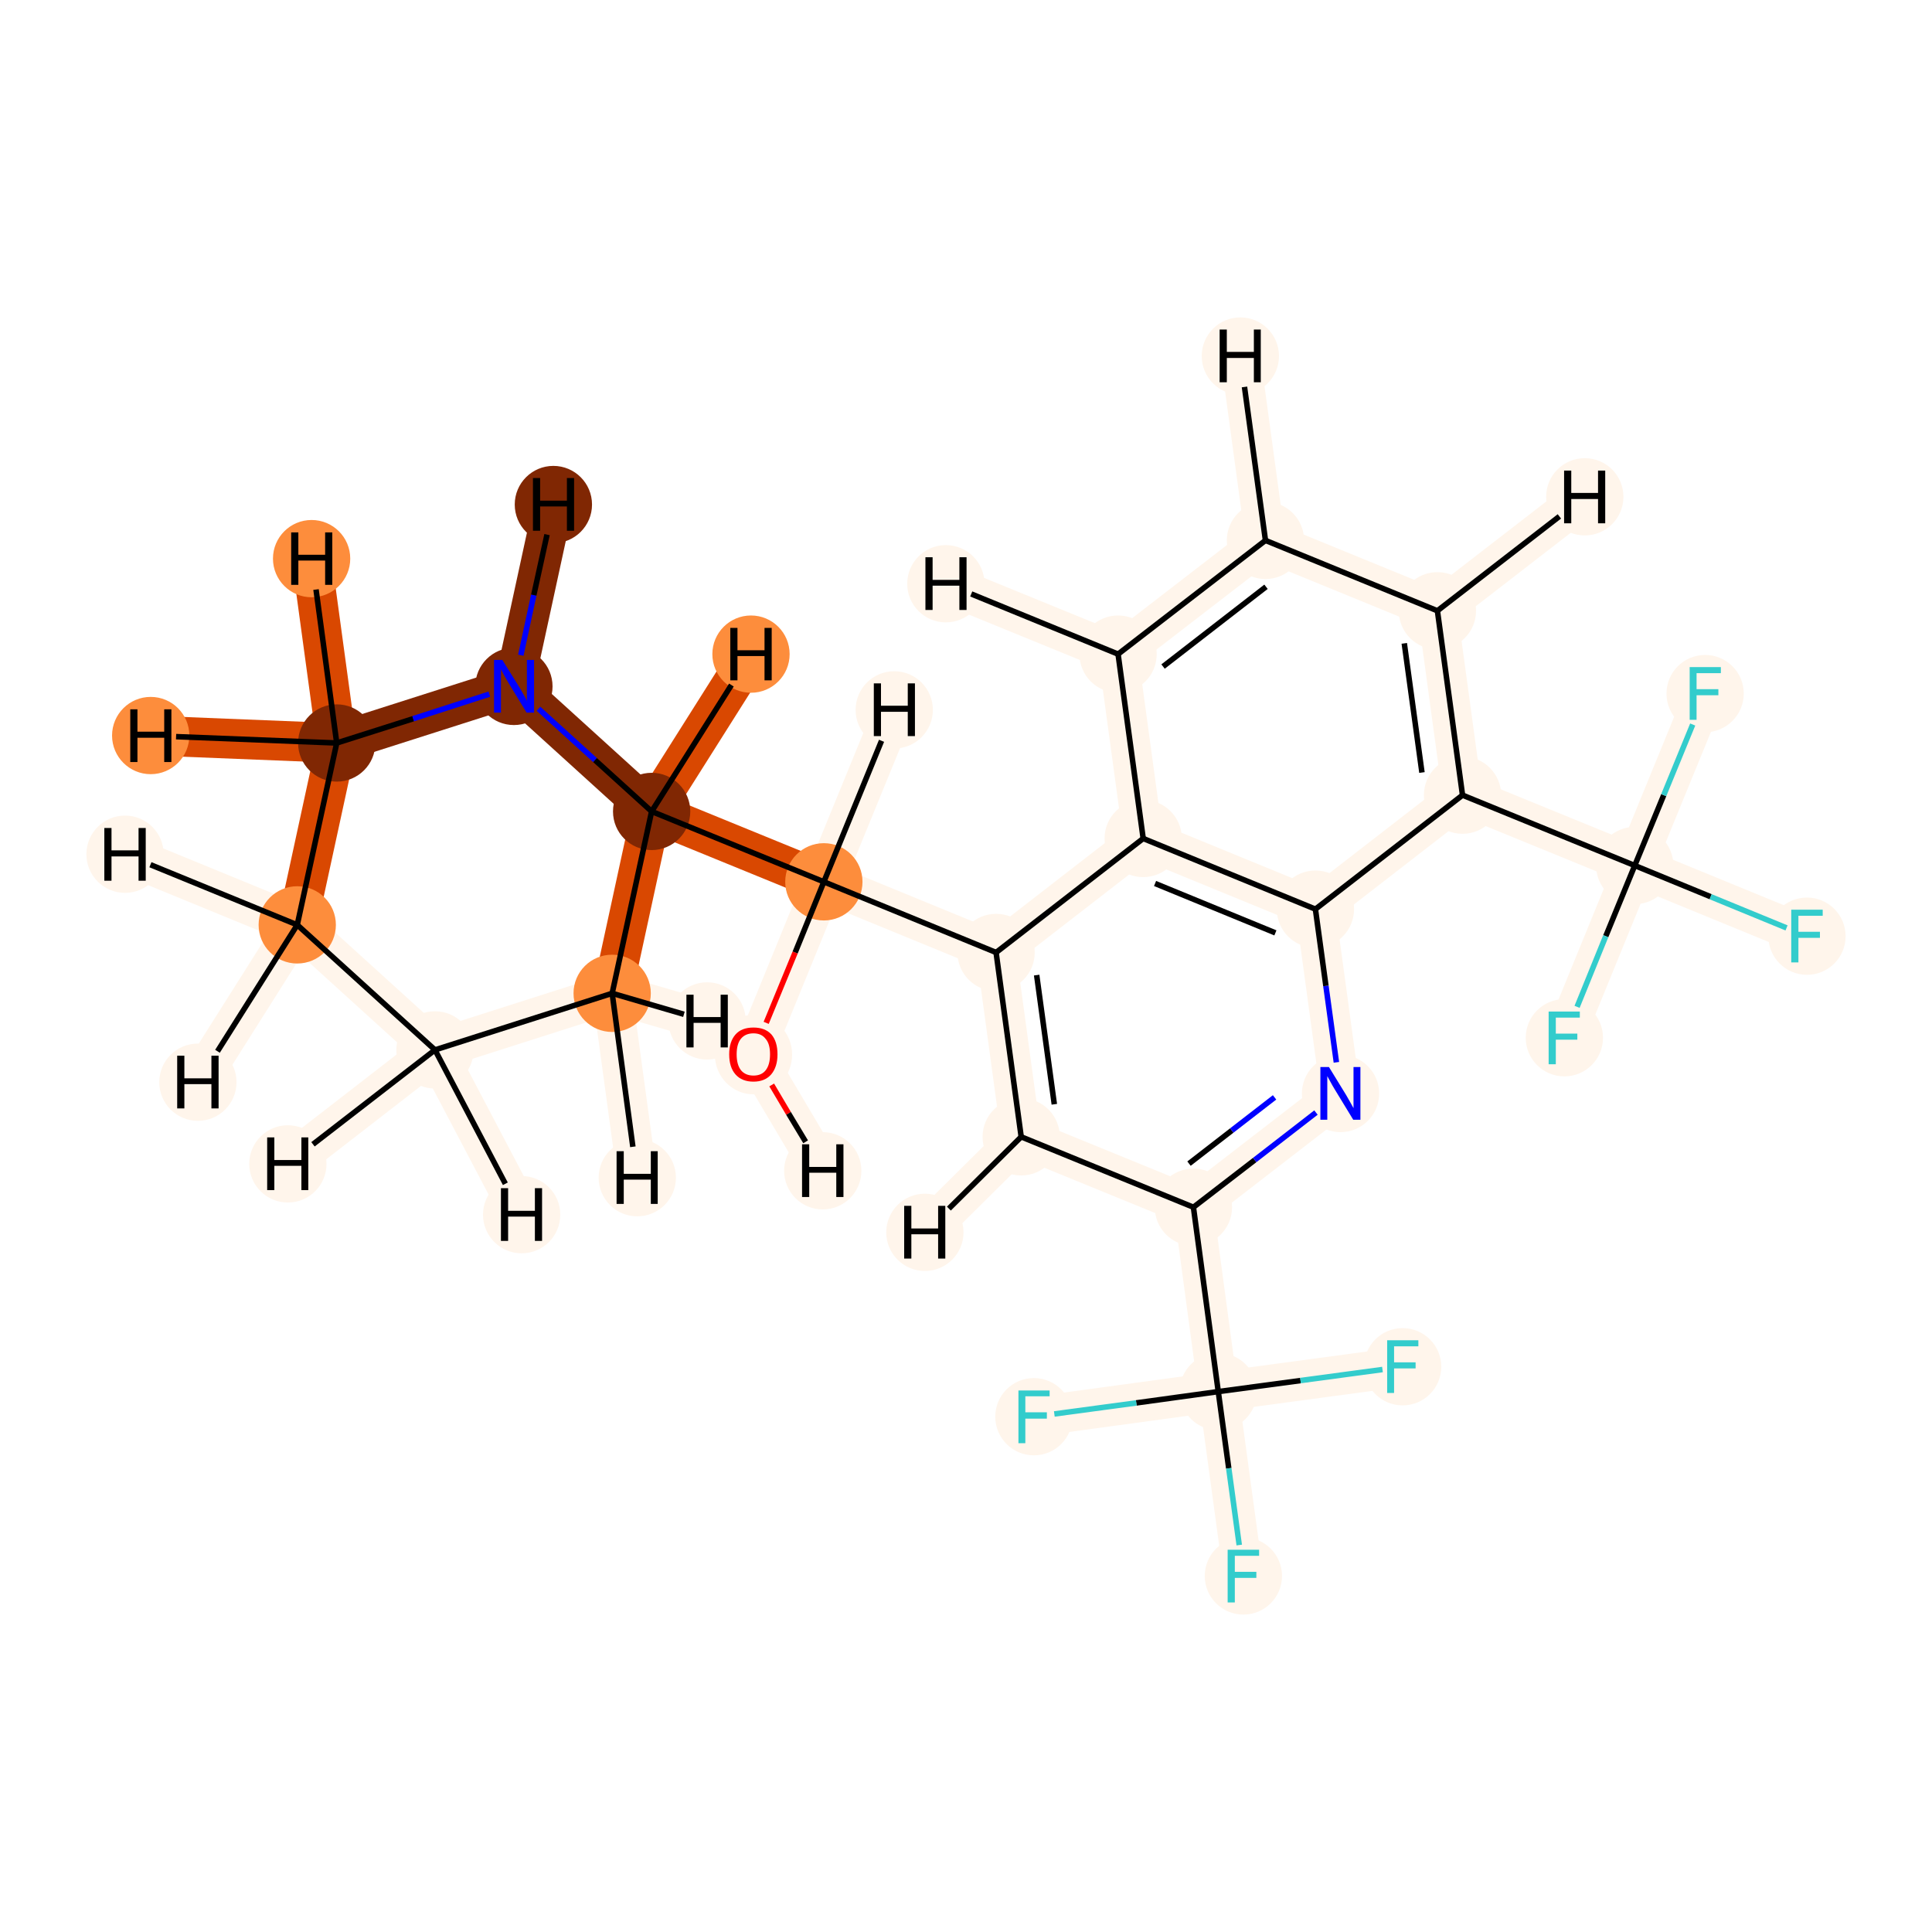 <?xml version='1.0' encoding='iso-8859-1'?>
<svg version='1.1' baseProfile='full'
              xmlns='http://www.w3.org/2000/svg'
                      xmlns:rdkit='http://www.rdkit.org/xml'
                      xmlns:xlink='http://www.w3.org/1999/xlink'
                  xml:space='preserve'
width='700px' height='700px' viewBox='0 0 700 700'>
<!-- END OF HEADER -->
<rect style='opacity:1.0;fill:#FFFFFF;stroke:none' width='700.0' height='700.0' x='0.0' y='0.0'> </rect>
<path d='M 273.0,381.9 L 298.5,319.5' style='fill:none;fill-rule:evenodd;stroke:#FFF5EB;stroke-width:14.4px;stroke-linecap:butt;stroke-linejoin:miter;stroke-opacity:1' />
<path d='M 273.0,381.9 L 298.1,424.2' style='fill:none;fill-rule:evenodd;stroke:#FFF5EB;stroke-width:14.4px;stroke-linecap:butt;stroke-linejoin:miter;stroke-opacity:1' />
<path d='M 298.5,319.5 L 360.9,345.1' style='fill:none;fill-rule:evenodd;stroke:#FFF5EB;stroke-width:14.4px;stroke-linecap:butt;stroke-linejoin:miter;stroke-opacity:1' />
<path d='M 298.5,319.5 L 236.1,294.0' style='fill:none;fill-rule:evenodd;stroke:#D94801;stroke-width:14.4px;stroke-linecap:butt;stroke-linejoin:miter;stroke-opacity:1' />
<path d='M 298.5,319.5 L 324.0,257.2' style='fill:none;fill-rule:evenodd;stroke:#FFF5EB;stroke-width:14.4px;stroke-linecap:butt;stroke-linejoin:miter;stroke-opacity:1' />
<path d='M 360.9,345.1 L 370.0,411.9' style='fill:none;fill-rule:evenodd;stroke:#FFF5EB;stroke-width:14.4px;stroke-linecap:butt;stroke-linejoin:miter;stroke-opacity:1' />
<path d='M 360.9,345.1 L 414.2,303.8' style='fill:none;fill-rule:evenodd;stroke:#FFF5EB;stroke-width:14.4px;stroke-linecap:butt;stroke-linejoin:miter;stroke-opacity:1' />
<path d='M 370.0,411.9 L 432.4,437.4' style='fill:none;fill-rule:evenodd;stroke:#FFF5EB;stroke-width:14.4px;stroke-linecap:butt;stroke-linejoin:miter;stroke-opacity:1' />
<path d='M 370.0,411.9 L 335.1,446.5' style='fill:none;fill-rule:evenodd;stroke:#FFF5EB;stroke-width:14.4px;stroke-linecap:butt;stroke-linejoin:miter;stroke-opacity:1' />
<path d='M 432.4,437.4 L 485.7,396.2' style='fill:none;fill-rule:evenodd;stroke:#FFF5EB;stroke-width:14.4px;stroke-linecap:butt;stroke-linejoin:miter;stroke-opacity:1' />
<path d='M 432.4,437.4 L 441.4,504.2' style='fill:none;fill-rule:evenodd;stroke:#FFF5EB;stroke-width:14.4px;stroke-linecap:butt;stroke-linejoin:miter;stroke-opacity:1' />
<path d='M 485.7,396.2 L 476.6,329.4' style='fill:none;fill-rule:evenodd;stroke:#FFF5EB;stroke-width:14.4px;stroke-linecap:butt;stroke-linejoin:miter;stroke-opacity:1' />
<path d='M 476.6,329.4 L 414.2,303.8' style='fill:none;fill-rule:evenodd;stroke:#FFF5EB;stroke-width:14.4px;stroke-linecap:butt;stroke-linejoin:miter;stroke-opacity:1' />
<path d='M 476.6,329.4 L 529.9,288.1' style='fill:none;fill-rule:evenodd;stroke:#FFF5EB;stroke-width:14.4px;stroke-linecap:butt;stroke-linejoin:miter;stroke-opacity:1' />
<path d='M 414.2,303.8 L 405.1,237.0' style='fill:none;fill-rule:evenodd;stroke:#FFF5EB;stroke-width:14.4px;stroke-linecap:butt;stroke-linejoin:miter;stroke-opacity:1' />
<path d='M 405.1,237.0 L 458.5,195.8' style='fill:none;fill-rule:evenodd;stroke:#FFF5EB;stroke-width:14.4px;stroke-linecap:butt;stroke-linejoin:miter;stroke-opacity:1' />
<path d='M 405.1,237.0 L 342.7,211.5' style='fill:none;fill-rule:evenodd;stroke:#FFF5EB;stroke-width:14.4px;stroke-linecap:butt;stroke-linejoin:miter;stroke-opacity:1' />
<path d='M 458.5,195.8 L 520.8,221.3' style='fill:none;fill-rule:evenodd;stroke:#FFF5EB;stroke-width:14.4px;stroke-linecap:butt;stroke-linejoin:miter;stroke-opacity:1' />
<path d='M 458.5,195.8 L 449.4,129.0' style='fill:none;fill-rule:evenodd;stroke:#FFF5EB;stroke-width:14.4px;stroke-linecap:butt;stroke-linejoin:miter;stroke-opacity:1' />
<path d='M 520.8,221.3 L 529.9,288.1' style='fill:none;fill-rule:evenodd;stroke:#FFF5EB;stroke-width:14.4px;stroke-linecap:butt;stroke-linejoin:miter;stroke-opacity:1' />
<path d='M 520.8,221.3 L 574.2,180.0' style='fill:none;fill-rule:evenodd;stroke:#FFF5EB;stroke-width:14.4px;stroke-linecap:butt;stroke-linejoin:miter;stroke-opacity:1' />
<path d='M 529.9,288.1 L 592.3,313.6' style='fill:none;fill-rule:evenodd;stroke:#FFF5EB;stroke-width:14.4px;stroke-linecap:butt;stroke-linejoin:miter;stroke-opacity:1' />
<path d='M 592.3,313.6 L 654.7,339.2' style='fill:none;fill-rule:evenodd;stroke:#FFF5EB;stroke-width:14.4px;stroke-linecap:butt;stroke-linejoin:miter;stroke-opacity:1' />
<path d='M 592.3,313.6 L 566.8,376.0' style='fill:none;fill-rule:evenodd;stroke:#FFF5EB;stroke-width:14.4px;stroke-linecap:butt;stroke-linejoin:miter;stroke-opacity:1' />
<path d='M 592.3,313.6 L 617.8,251.3' style='fill:none;fill-rule:evenodd;stroke:#FFF5EB;stroke-width:14.4px;stroke-linecap:butt;stroke-linejoin:miter;stroke-opacity:1' />
<path d='M 441.4,504.2 L 450.5,571.0' style='fill:none;fill-rule:evenodd;stroke:#FFF5EB;stroke-width:14.4px;stroke-linecap:butt;stroke-linejoin:miter;stroke-opacity:1' />
<path d='M 441.4,504.2 L 508.2,495.2' style='fill:none;fill-rule:evenodd;stroke:#FFF5EB;stroke-width:14.4px;stroke-linecap:butt;stroke-linejoin:miter;stroke-opacity:1' />
<path d='M 441.4,504.2 L 374.6,513.3' style='fill:none;fill-rule:evenodd;stroke:#FFF5EB;stroke-width:14.4px;stroke-linecap:butt;stroke-linejoin:miter;stroke-opacity:1' />
<path d='M 236.1,294.0 L 221.8,359.9' style='fill:none;fill-rule:evenodd;stroke:#D94801;stroke-width:14.4px;stroke-linecap:butt;stroke-linejoin:miter;stroke-opacity:1' />
<path d='M 236.1,294.0 L 186.2,248.7' style='fill:none;fill-rule:evenodd;stroke:#802703;stroke-width:14.4px;stroke-linecap:butt;stroke-linejoin:miter;stroke-opacity:1' />
<path d='M 236.1,294.0 L 272.1,237.0' style='fill:none;fill-rule:evenodd;stroke:#D94801;stroke-width:14.4px;stroke-linecap:butt;stroke-linejoin:miter;stroke-opacity:1' />
<path d='M 221.8,359.9 L 157.6,380.4' style='fill:none;fill-rule:evenodd;stroke:#FFF5EB;stroke-width:14.4px;stroke-linecap:butt;stroke-linejoin:miter;stroke-opacity:1' />
<path d='M 221.8,359.9 L 230.9,426.7' style='fill:none;fill-rule:evenodd;stroke:#FFF5EB;stroke-width:14.4px;stroke-linecap:butt;stroke-linejoin:miter;stroke-opacity:1' />
<path d='M 221.8,359.9 L 256.2,369.9' style='fill:none;fill-rule:evenodd;stroke:#FFF5EB;stroke-width:14.4px;stroke-linecap:butt;stroke-linejoin:miter;stroke-opacity:1' />
<path d='M 157.6,380.4 L 107.7,335.1' style='fill:none;fill-rule:evenodd;stroke:#FFF5EB;stroke-width:14.4px;stroke-linecap:butt;stroke-linejoin:miter;stroke-opacity:1' />
<path d='M 157.6,380.4 L 104.3,421.7' style='fill:none;fill-rule:evenodd;stroke:#FFF5EB;stroke-width:14.4px;stroke-linecap:butt;stroke-linejoin:miter;stroke-opacity:1' />
<path d='M 157.6,380.4 L 189.0,440.1' style='fill:none;fill-rule:evenodd;stroke:#FFF5EB;stroke-width:14.4px;stroke-linecap:butt;stroke-linejoin:miter;stroke-opacity:1' />
<path d='M 107.7,335.1 L 122.0,269.2' style='fill:none;fill-rule:evenodd;stroke:#D94801;stroke-width:14.4px;stroke-linecap:butt;stroke-linejoin:miter;stroke-opacity:1' />
<path d='M 107.7,335.1 L 45.3,309.5' style='fill:none;fill-rule:evenodd;stroke:#FFF5EB;stroke-width:14.4px;stroke-linecap:butt;stroke-linejoin:miter;stroke-opacity:1' />
<path d='M 107.7,335.1 L 71.7,392.1' style='fill:none;fill-rule:evenodd;stroke:#FFF5EB;stroke-width:14.4px;stroke-linecap:butt;stroke-linejoin:miter;stroke-opacity:1' />
<path d='M 122.0,269.2 L 186.2,248.7' style='fill:none;fill-rule:evenodd;stroke:#802703;stroke-width:14.4px;stroke-linecap:butt;stroke-linejoin:miter;stroke-opacity:1' />
<path d='M 122.0,269.2 L 112.9,202.4' style='fill:none;fill-rule:evenodd;stroke:#D94801;stroke-width:14.4px;stroke-linecap:butt;stroke-linejoin:miter;stroke-opacity:1' />
<path d='M 122.0,269.2 L 54.6,266.5' style='fill:none;fill-rule:evenodd;stroke:#D94801;stroke-width:14.4px;stroke-linecap:butt;stroke-linejoin:miter;stroke-opacity:1' />
<path d='M 186.2,248.7 L 200.5,182.8' style='fill:none;fill-rule:evenodd;stroke:#802703;stroke-width:14.4px;stroke-linecap:butt;stroke-linejoin:miter;stroke-opacity:1' />
<ellipse cx='273.0' cy='382.1' rx='13.5' ry='13.9'  style='fill:#FFF5EB;fill-rule:evenodd;stroke:#FFF5EB;stroke-width:1.0px;stroke-linecap:butt;stroke-linejoin:miter;stroke-opacity:1' />
<ellipse cx='298.5' cy='319.5' rx='13.5' ry='13.5'  style='fill:#FD8D3C;fill-rule:evenodd;stroke:#FD8D3C;stroke-width:1.0px;stroke-linecap:butt;stroke-linejoin:miter;stroke-opacity:1' />
<ellipse cx='360.9' cy='345.1' rx='13.5' ry='13.5'  style='fill:#FFF5EB;fill-rule:evenodd;stroke:#FFF5EB;stroke-width:1.0px;stroke-linecap:butt;stroke-linejoin:miter;stroke-opacity:1' />
<ellipse cx='370.0' cy='411.9' rx='13.5' ry='13.5'  style='fill:#FFF5EB;fill-rule:evenodd;stroke:#FFF5EB;stroke-width:1.0px;stroke-linecap:butt;stroke-linejoin:miter;stroke-opacity:1' />
<ellipse cx='432.4' cy='437.4' rx='13.5' ry='13.5'  style='fill:#FFF5EB;fill-rule:evenodd;stroke:#FFF5EB;stroke-width:1.0px;stroke-linecap:butt;stroke-linejoin:miter;stroke-opacity:1' />
<ellipse cx='485.7' cy='396.2' rx='13.5' ry='13.5'  style='fill:#FFF5EB;fill-rule:evenodd;stroke:#FFF5EB;stroke-width:1.0px;stroke-linecap:butt;stroke-linejoin:miter;stroke-opacity:1' />
<ellipse cx='476.6' cy='329.4' rx='13.5' ry='13.5'  style='fill:#FFF5EB;fill-rule:evenodd;stroke:#FFF5EB;stroke-width:1.0px;stroke-linecap:butt;stroke-linejoin:miter;stroke-opacity:1' />
<ellipse cx='414.2' cy='303.8' rx='13.5' ry='13.5'  style='fill:#FFF5EB;fill-rule:evenodd;stroke:#FFF5EB;stroke-width:1.0px;stroke-linecap:butt;stroke-linejoin:miter;stroke-opacity:1' />
<ellipse cx='405.1' cy='237.0' rx='13.5' ry='13.5'  style='fill:#FFF5EB;fill-rule:evenodd;stroke:#FFF5EB;stroke-width:1.0px;stroke-linecap:butt;stroke-linejoin:miter;stroke-opacity:1' />
<ellipse cx='458.5' cy='195.8' rx='13.5' ry='13.5'  style='fill:#FFF5EB;fill-rule:evenodd;stroke:#FFF5EB;stroke-width:1.0px;stroke-linecap:butt;stroke-linejoin:miter;stroke-opacity:1' />
<ellipse cx='520.8' cy='221.3' rx='13.5' ry='13.5'  style='fill:#FFF5EB;fill-rule:evenodd;stroke:#FFF5EB;stroke-width:1.0px;stroke-linecap:butt;stroke-linejoin:miter;stroke-opacity:1' />
<ellipse cx='529.9' cy='288.1' rx='13.5' ry='13.5'  style='fill:#FFF5EB;fill-rule:evenodd;stroke:#FFF5EB;stroke-width:1.0px;stroke-linecap:butt;stroke-linejoin:miter;stroke-opacity:1' />
<ellipse cx='592.3' cy='313.6' rx='13.5' ry='13.5'  style='fill:#FFF5EB;fill-rule:evenodd;stroke:#FFF5EB;stroke-width:1.0px;stroke-linecap:butt;stroke-linejoin:miter;stroke-opacity:1' />
<ellipse cx='654.7' cy='339.2' rx='13.5' ry='13.5'  style='fill:#FFF5EB;fill-rule:evenodd;stroke:#FFF5EB;stroke-width:1.0px;stroke-linecap:butt;stroke-linejoin:miter;stroke-opacity:1' />
<ellipse cx='566.8' cy='376.0' rx='13.5' ry='13.5'  style='fill:#FFF5EB;fill-rule:evenodd;stroke:#FFF5EB;stroke-width:1.0px;stroke-linecap:butt;stroke-linejoin:miter;stroke-opacity:1' />
<ellipse cx='617.8' cy='251.3' rx='13.5' ry='13.5'  style='fill:#FFF5EB;fill-rule:evenodd;stroke:#FFF5EB;stroke-width:1.0px;stroke-linecap:butt;stroke-linejoin:miter;stroke-opacity:1' />
<ellipse cx='441.4' cy='504.2' rx='13.5' ry='13.5'  style='fill:#FFF5EB;fill-rule:evenodd;stroke:#FFF5EB;stroke-width:1.0px;stroke-linecap:butt;stroke-linejoin:miter;stroke-opacity:1' />
<ellipse cx='450.5' cy='571.0' rx='13.5' ry='13.5'  style='fill:#FFF5EB;fill-rule:evenodd;stroke:#FFF5EB;stroke-width:1.0px;stroke-linecap:butt;stroke-linejoin:miter;stroke-opacity:1' />
<ellipse cx='508.2' cy='495.2' rx='13.5' ry='13.5'  style='fill:#FFF5EB;fill-rule:evenodd;stroke:#FFF5EB;stroke-width:1.0px;stroke-linecap:butt;stroke-linejoin:miter;stroke-opacity:1' />
<ellipse cx='374.6' cy='513.3' rx='13.5' ry='13.5'  style='fill:#FFF5EB;fill-rule:evenodd;stroke:#FFF5EB;stroke-width:1.0px;stroke-linecap:butt;stroke-linejoin:miter;stroke-opacity:1' />
<ellipse cx='236.1' cy='294.0' rx='13.5' ry='13.5'  style='fill:#802703;fill-rule:evenodd;stroke:#802703;stroke-width:1.0px;stroke-linecap:butt;stroke-linejoin:miter;stroke-opacity:1' />
<ellipse cx='221.8' cy='359.9' rx='13.5' ry='13.5'  style='fill:#FD8D3C;fill-rule:evenodd;stroke:#FD8D3C;stroke-width:1.0px;stroke-linecap:butt;stroke-linejoin:miter;stroke-opacity:1' />
<ellipse cx='157.6' cy='380.4' rx='13.5' ry='13.5'  style='fill:#FFF5EB;fill-rule:evenodd;stroke:#FFF5EB;stroke-width:1.0px;stroke-linecap:butt;stroke-linejoin:miter;stroke-opacity:1' />
<ellipse cx='107.7' cy='335.1' rx='13.5' ry='13.5'  style='fill:#FD8D3C;fill-rule:evenodd;stroke:#FD8D3C;stroke-width:1.0px;stroke-linecap:butt;stroke-linejoin:miter;stroke-opacity:1' />
<ellipse cx='122.0' cy='269.2' rx='13.5' ry='13.5'  style='fill:#802703;fill-rule:evenodd;stroke:#802703;stroke-width:1.0px;stroke-linecap:butt;stroke-linejoin:miter;stroke-opacity:1' />
<ellipse cx='186.2' cy='248.7' rx='13.5' ry='13.5'  style='fill:#802703;fill-rule:evenodd;stroke:#802703;stroke-width:1.0px;stroke-linecap:butt;stroke-linejoin:miter;stroke-opacity:1' />
<ellipse cx='298.1' cy='424.2' rx='13.5' ry='13.5'  style='fill:#FFF5EB;fill-rule:evenodd;stroke:#FFF5EB;stroke-width:1.0px;stroke-linecap:butt;stroke-linejoin:miter;stroke-opacity:1' />
<ellipse cx='324.0' cy='257.2' rx='13.5' ry='13.5'  style='fill:#FFF5EB;fill-rule:evenodd;stroke:#FFF5EB;stroke-width:1.0px;stroke-linecap:butt;stroke-linejoin:miter;stroke-opacity:1' />
<ellipse cx='335.1' cy='446.5' rx='13.5' ry='13.5'  style='fill:#FFF5EB;fill-rule:evenodd;stroke:#FFF5EB;stroke-width:1.0px;stroke-linecap:butt;stroke-linejoin:miter;stroke-opacity:1' />
<ellipse cx='342.7' cy='211.5' rx='13.5' ry='13.5'  style='fill:#FFF5EB;fill-rule:evenodd;stroke:#FFF5EB;stroke-width:1.0px;stroke-linecap:butt;stroke-linejoin:miter;stroke-opacity:1' />
<ellipse cx='449.4' cy='129.0' rx='13.5' ry='13.5'  style='fill:#FFF5EB;fill-rule:evenodd;stroke:#FFF5EB;stroke-width:1.0px;stroke-linecap:butt;stroke-linejoin:miter;stroke-opacity:1' />
<ellipse cx='574.2' cy='180.0' rx='13.5' ry='13.5'  style='fill:#FFF5EB;fill-rule:evenodd;stroke:#FFF5EB;stroke-width:1.0px;stroke-linecap:butt;stroke-linejoin:miter;stroke-opacity:1' />
<ellipse cx='272.1' cy='237.0' rx='13.5' ry='13.5'  style='fill:#FD8D3C;fill-rule:evenodd;stroke:#FD8D3C;stroke-width:1.0px;stroke-linecap:butt;stroke-linejoin:miter;stroke-opacity:1' />
<ellipse cx='230.9' cy='426.7' rx='13.5' ry='13.5'  style='fill:#FFF5EB;fill-rule:evenodd;stroke:#FFF5EB;stroke-width:1.0px;stroke-linecap:butt;stroke-linejoin:miter;stroke-opacity:1' />
<ellipse cx='256.2' cy='369.9' rx='13.5' ry='13.5'  style='fill:#FFF5EB;fill-rule:evenodd;stroke:#FFF5EB;stroke-width:1.0px;stroke-linecap:butt;stroke-linejoin:miter;stroke-opacity:1' />
<ellipse cx='104.3' cy='421.7' rx='13.5' ry='13.5'  style='fill:#FFF5EB;fill-rule:evenodd;stroke:#FFF5EB;stroke-width:1.0px;stroke-linecap:butt;stroke-linejoin:miter;stroke-opacity:1' />
<ellipse cx='189.0' cy='440.1' rx='13.5' ry='13.5'  style='fill:#FFF5EB;fill-rule:evenodd;stroke:#FFF5EB;stroke-width:1.0px;stroke-linecap:butt;stroke-linejoin:miter;stroke-opacity:1' />
<ellipse cx='45.3' cy='309.5' rx='13.5' ry='13.5'  style='fill:#FFF5EB;fill-rule:evenodd;stroke:#FFF5EB;stroke-width:1.0px;stroke-linecap:butt;stroke-linejoin:miter;stroke-opacity:1' />
<ellipse cx='71.7' cy='392.1' rx='13.5' ry='13.5'  style='fill:#FFF5EB;fill-rule:evenodd;stroke:#FFF5EB;stroke-width:1.0px;stroke-linecap:butt;stroke-linejoin:miter;stroke-opacity:1' />
<ellipse cx='112.9' cy='202.4' rx='13.5' ry='13.5'  style='fill:#FD8D3C;fill-rule:evenodd;stroke:#FD8D3C;stroke-width:1.0px;stroke-linecap:butt;stroke-linejoin:miter;stroke-opacity:1' />
<ellipse cx='54.6' cy='266.5' rx='13.5' ry='13.5'  style='fill:#FD8D3C;fill-rule:evenodd;stroke:#FD8D3C;stroke-width:1.0px;stroke-linecap:butt;stroke-linejoin:miter;stroke-opacity:1' />
<ellipse cx='200.5' cy='182.8' rx='13.5' ry='13.5'  style='fill:#802703;fill-rule:evenodd;stroke:#802703;stroke-width:1.0px;stroke-linecap:butt;stroke-linejoin:miter;stroke-opacity:1' />
<path class='bond-0 atom-0 atom-1' d='M 277.6,370.6 L 288.1,345.1' style='fill:none;fill-rule:evenodd;stroke:#FF0000;stroke-width:2.0px;stroke-linecap:butt;stroke-linejoin:miter;stroke-opacity:1' />
<path class='bond-0 atom-0 atom-1' d='M 288.1,345.1 L 298.5,319.5' style='fill:none;fill-rule:evenodd;stroke:#000000;stroke-width:2.0px;stroke-linecap:butt;stroke-linejoin:miter;stroke-opacity:1' />
<path class='bond-28 atom-0 atom-26' d='M 279.6,393.1 L 285.7,403.4' style='fill:none;fill-rule:evenodd;stroke:#FF0000;stroke-width:2.0px;stroke-linecap:butt;stroke-linejoin:miter;stroke-opacity:1' />
<path class='bond-28 atom-0 atom-26' d='M 285.7,403.4 L 291.9,413.7' style='fill:none;fill-rule:evenodd;stroke:#000000;stroke-width:2.0px;stroke-linecap:butt;stroke-linejoin:miter;stroke-opacity:1' />
<path class='bond-1 atom-1 atom-2' d='M 298.5,319.5 L 360.9,345.1' style='fill:none;fill-rule:evenodd;stroke:#000000;stroke-width:2.0px;stroke-linecap:butt;stroke-linejoin:miter;stroke-opacity:1' />
<path class='bond-19 atom-1 atom-20' d='M 298.5,319.5 L 236.1,294.0' style='fill:none;fill-rule:evenodd;stroke:#000000;stroke-width:2.0px;stroke-linecap:butt;stroke-linejoin:miter;stroke-opacity:1' />
<path class='bond-29 atom-1 atom-27' d='M 298.5,319.5 L 319.4,268.4' style='fill:none;fill-rule:evenodd;stroke:#000000;stroke-width:2.0px;stroke-linecap:butt;stroke-linejoin:miter;stroke-opacity:1' />
<path class='bond-2 atom-2 atom-3' d='M 360.9,345.1 L 370.0,411.9' style='fill:none;fill-rule:evenodd;stroke:#000000;stroke-width:2.0px;stroke-linecap:butt;stroke-linejoin:miter;stroke-opacity:1' />
<path class='bond-2 atom-2 atom-3' d='M 375.6,353.3 L 382.0,400.1' style='fill:none;fill-rule:evenodd;stroke:#000000;stroke-width:2.0px;stroke-linecap:butt;stroke-linejoin:miter;stroke-opacity:1' />
<path class='bond-25 atom-7 atom-2' d='M 414.2,303.8 L 360.9,345.1' style='fill:none;fill-rule:evenodd;stroke:#000000;stroke-width:2.0px;stroke-linecap:butt;stroke-linejoin:miter;stroke-opacity:1' />
<path class='bond-3 atom-3 atom-4' d='M 370.0,411.9 L 432.4,437.4' style='fill:none;fill-rule:evenodd;stroke:#000000;stroke-width:2.0px;stroke-linecap:butt;stroke-linejoin:miter;stroke-opacity:1' />
<path class='bond-30 atom-3 atom-28' d='M 370.0,411.9 L 343.8,437.9' style='fill:none;fill-rule:evenodd;stroke:#000000;stroke-width:2.0px;stroke-linecap:butt;stroke-linejoin:miter;stroke-opacity:1' />
<path class='bond-4 atom-4 atom-5' d='M 432.4,437.4 L 454.6,420.3' style='fill:none;fill-rule:evenodd;stroke:#000000;stroke-width:2.0px;stroke-linecap:butt;stroke-linejoin:miter;stroke-opacity:1' />
<path class='bond-4 atom-4 atom-5' d='M 454.6,420.3 L 476.8,403.1' style='fill:none;fill-rule:evenodd;stroke:#0000FF;stroke-width:2.0px;stroke-linecap:butt;stroke-linejoin:miter;stroke-opacity:1' />
<path class='bond-4 atom-4 atom-5' d='M 430.8,421.6 L 446.3,409.6' style='fill:none;fill-rule:evenodd;stroke:#000000;stroke-width:2.0px;stroke-linecap:butt;stroke-linejoin:miter;stroke-opacity:1' />
<path class='bond-4 atom-4 atom-5' d='M 446.3,409.6 L 461.8,397.6' style='fill:none;fill-rule:evenodd;stroke:#0000FF;stroke-width:2.0px;stroke-linecap:butt;stroke-linejoin:miter;stroke-opacity:1' />
<path class='bond-15 atom-4 atom-16' d='M 432.4,437.4 L 441.4,504.2' style='fill:none;fill-rule:evenodd;stroke:#000000;stroke-width:2.0px;stroke-linecap:butt;stroke-linejoin:miter;stroke-opacity:1' />
<path class='bond-5 atom-5 atom-6' d='M 484.2,384.9 L 480.4,357.2' style='fill:none;fill-rule:evenodd;stroke:#0000FF;stroke-width:2.0px;stroke-linecap:butt;stroke-linejoin:miter;stroke-opacity:1' />
<path class='bond-5 atom-5 atom-6' d='M 480.4,357.2 L 476.6,329.4' style='fill:none;fill-rule:evenodd;stroke:#000000;stroke-width:2.0px;stroke-linecap:butt;stroke-linejoin:miter;stroke-opacity:1' />
<path class='bond-6 atom-6 atom-7' d='M 476.6,329.4 L 414.2,303.8' style='fill:none;fill-rule:evenodd;stroke:#000000;stroke-width:2.0px;stroke-linecap:butt;stroke-linejoin:miter;stroke-opacity:1' />
<path class='bond-6 atom-6 atom-7' d='M 462.1,338.0 L 418.5,320.1' style='fill:none;fill-rule:evenodd;stroke:#000000;stroke-width:2.0px;stroke-linecap:butt;stroke-linejoin:miter;stroke-opacity:1' />
<path class='bond-27 atom-11 atom-6' d='M 529.9,288.1 L 476.6,329.4' style='fill:none;fill-rule:evenodd;stroke:#000000;stroke-width:2.0px;stroke-linecap:butt;stroke-linejoin:miter;stroke-opacity:1' />
<path class='bond-7 atom-7 atom-8' d='M 414.2,303.8 L 405.1,237.0' style='fill:none;fill-rule:evenodd;stroke:#000000;stroke-width:2.0px;stroke-linecap:butt;stroke-linejoin:miter;stroke-opacity:1' />
<path class='bond-8 atom-8 atom-9' d='M 405.1,237.0 L 458.5,195.8' style='fill:none;fill-rule:evenodd;stroke:#000000;stroke-width:2.0px;stroke-linecap:butt;stroke-linejoin:miter;stroke-opacity:1' />
<path class='bond-8 atom-8 atom-9' d='M 421.4,241.5 L 458.7,212.6' style='fill:none;fill-rule:evenodd;stroke:#000000;stroke-width:2.0px;stroke-linecap:butt;stroke-linejoin:miter;stroke-opacity:1' />
<path class='bond-31 atom-8 atom-29' d='M 405.1,237.0 L 351.9,215.2' style='fill:none;fill-rule:evenodd;stroke:#000000;stroke-width:2.0px;stroke-linecap:butt;stroke-linejoin:miter;stroke-opacity:1' />
<path class='bond-9 atom-9 atom-10' d='M 458.5,195.8 L 520.8,221.3' style='fill:none;fill-rule:evenodd;stroke:#000000;stroke-width:2.0px;stroke-linecap:butt;stroke-linejoin:miter;stroke-opacity:1' />
<path class='bond-32 atom-9 atom-30' d='M 458.5,195.8 L 450.9,140.2' style='fill:none;fill-rule:evenodd;stroke:#000000;stroke-width:2.0px;stroke-linecap:butt;stroke-linejoin:miter;stroke-opacity:1' />
<path class='bond-10 atom-10 atom-11' d='M 520.8,221.3 L 529.9,288.1' style='fill:none;fill-rule:evenodd;stroke:#000000;stroke-width:2.0px;stroke-linecap:butt;stroke-linejoin:miter;stroke-opacity:1' />
<path class='bond-10 atom-10 atom-11' d='M 508.8,233.1 L 515.2,279.9' style='fill:none;fill-rule:evenodd;stroke:#000000;stroke-width:2.0px;stroke-linecap:butt;stroke-linejoin:miter;stroke-opacity:1' />
<path class='bond-33 atom-10 atom-31' d='M 520.8,221.3 L 565.0,187.1' style='fill:none;fill-rule:evenodd;stroke:#000000;stroke-width:2.0px;stroke-linecap:butt;stroke-linejoin:miter;stroke-opacity:1' />
<path class='bond-11 atom-11 atom-12' d='M 529.9,288.1 L 592.3,313.6' style='fill:none;fill-rule:evenodd;stroke:#000000;stroke-width:2.0px;stroke-linecap:butt;stroke-linejoin:miter;stroke-opacity:1' />
<path class='bond-12 atom-12 atom-13' d='M 592.3,313.6 L 619.8,324.9' style='fill:none;fill-rule:evenodd;stroke:#000000;stroke-width:2.0px;stroke-linecap:butt;stroke-linejoin:miter;stroke-opacity:1' />
<path class='bond-12 atom-12 atom-13' d='M 619.8,324.9 L 647.3,336.2' style='fill:none;fill-rule:evenodd;stroke:#33CCCC;stroke-width:2.0px;stroke-linecap:butt;stroke-linejoin:miter;stroke-opacity:1' />
<path class='bond-13 atom-12 atom-14' d='M 592.3,313.6 L 581.8,339.2' style='fill:none;fill-rule:evenodd;stroke:#000000;stroke-width:2.0px;stroke-linecap:butt;stroke-linejoin:miter;stroke-opacity:1' />
<path class='bond-13 atom-12 atom-14' d='M 581.8,339.2 L 571.4,364.8' style='fill:none;fill-rule:evenodd;stroke:#33CCCC;stroke-width:2.0px;stroke-linecap:butt;stroke-linejoin:miter;stroke-opacity:1' />
<path class='bond-14 atom-12 atom-15' d='M 592.3,313.6 L 602.8,288.1' style='fill:none;fill-rule:evenodd;stroke:#000000;stroke-width:2.0px;stroke-linecap:butt;stroke-linejoin:miter;stroke-opacity:1' />
<path class='bond-14 atom-12 atom-15' d='M 602.8,288.1 L 613.3,262.5' style='fill:none;fill-rule:evenodd;stroke:#33CCCC;stroke-width:2.0px;stroke-linecap:butt;stroke-linejoin:miter;stroke-opacity:1' />
<path class='bond-16 atom-16 atom-17' d='M 441.4,504.2 L 445.2,532.0' style='fill:none;fill-rule:evenodd;stroke:#000000;stroke-width:2.0px;stroke-linecap:butt;stroke-linejoin:miter;stroke-opacity:1' />
<path class='bond-16 atom-16 atom-17' d='M 445.2,532.0 L 449.0,559.8' style='fill:none;fill-rule:evenodd;stroke:#33CCCC;stroke-width:2.0px;stroke-linecap:butt;stroke-linejoin:miter;stroke-opacity:1' />
<path class='bond-17 atom-16 atom-18' d='M 441.4,504.2 L 471.2,500.2' style='fill:none;fill-rule:evenodd;stroke:#000000;stroke-width:2.0px;stroke-linecap:butt;stroke-linejoin:miter;stroke-opacity:1' />
<path class='bond-17 atom-16 atom-18' d='M 471.2,500.2 L 500.9,496.2' style='fill:none;fill-rule:evenodd;stroke:#33CCCC;stroke-width:2.0px;stroke-linecap:butt;stroke-linejoin:miter;stroke-opacity:1' />
<path class='bond-18 atom-16 atom-19' d='M 441.4,504.2 L 411.7,508.3' style='fill:none;fill-rule:evenodd;stroke:#000000;stroke-width:2.0px;stroke-linecap:butt;stroke-linejoin:miter;stroke-opacity:1' />
<path class='bond-18 atom-16 atom-19' d='M 411.7,508.3 L 382.0,512.3' style='fill:none;fill-rule:evenodd;stroke:#33CCCC;stroke-width:2.0px;stroke-linecap:butt;stroke-linejoin:miter;stroke-opacity:1' />
<path class='bond-20 atom-20 atom-21' d='M 236.1,294.0 L 221.8,359.9' style='fill:none;fill-rule:evenodd;stroke:#000000;stroke-width:2.0px;stroke-linecap:butt;stroke-linejoin:miter;stroke-opacity:1' />
<path class='bond-26 atom-25 atom-20' d='M 195.1,256.8 L 215.6,275.4' style='fill:none;fill-rule:evenodd;stroke:#0000FF;stroke-width:2.0px;stroke-linecap:butt;stroke-linejoin:miter;stroke-opacity:1' />
<path class='bond-26 atom-25 atom-20' d='M 215.6,275.4 L 236.1,294.0' style='fill:none;fill-rule:evenodd;stroke:#000000;stroke-width:2.0px;stroke-linecap:butt;stroke-linejoin:miter;stroke-opacity:1' />
<path class='bond-34 atom-20 atom-32' d='M 236.1,294.0 L 265.0,248.2' style='fill:none;fill-rule:evenodd;stroke:#000000;stroke-width:2.0px;stroke-linecap:butt;stroke-linejoin:miter;stroke-opacity:1' />
<path class='bond-21 atom-21 atom-22' d='M 221.8,359.9 L 157.6,380.4' style='fill:none;fill-rule:evenodd;stroke:#000000;stroke-width:2.0px;stroke-linecap:butt;stroke-linejoin:miter;stroke-opacity:1' />
<path class='bond-35 atom-21 atom-33' d='M 221.8,359.9 L 229.3,415.5' style='fill:none;fill-rule:evenodd;stroke:#000000;stroke-width:2.0px;stroke-linecap:butt;stroke-linejoin:miter;stroke-opacity:1' />
<path class='bond-36 atom-21 atom-34' d='M 221.8,359.9 L 247.8,367.5' style='fill:none;fill-rule:evenodd;stroke:#000000;stroke-width:2.0px;stroke-linecap:butt;stroke-linejoin:miter;stroke-opacity:1' />
<path class='bond-22 atom-22 atom-23' d='M 157.6,380.4 L 107.7,335.1' style='fill:none;fill-rule:evenodd;stroke:#000000;stroke-width:2.0px;stroke-linecap:butt;stroke-linejoin:miter;stroke-opacity:1' />
<path class='bond-37 atom-22 atom-35' d='M 157.6,380.4 L 113.4,414.6' style='fill:none;fill-rule:evenodd;stroke:#000000;stroke-width:2.0px;stroke-linecap:butt;stroke-linejoin:miter;stroke-opacity:1' />
<path class='bond-38 atom-22 atom-36' d='M 157.6,380.4 L 183.1,428.9' style='fill:none;fill-rule:evenodd;stroke:#000000;stroke-width:2.0px;stroke-linecap:butt;stroke-linejoin:miter;stroke-opacity:1' />
<path class='bond-23 atom-23 atom-24' d='M 107.7,335.1 L 122.0,269.2' style='fill:none;fill-rule:evenodd;stroke:#000000;stroke-width:2.0px;stroke-linecap:butt;stroke-linejoin:miter;stroke-opacity:1' />
<path class='bond-39 atom-23 atom-37' d='M 107.7,335.1 L 54.5,313.3' style='fill:none;fill-rule:evenodd;stroke:#000000;stroke-width:2.0px;stroke-linecap:butt;stroke-linejoin:miter;stroke-opacity:1' />
<path class='bond-40 atom-23 atom-38' d='M 107.7,335.1 L 78.8,380.9' style='fill:none;fill-rule:evenodd;stroke:#000000;stroke-width:2.0px;stroke-linecap:butt;stroke-linejoin:miter;stroke-opacity:1' />
<path class='bond-24 atom-24 atom-25' d='M 122.0,269.2 L 149.7,260.4' style='fill:none;fill-rule:evenodd;stroke:#000000;stroke-width:2.0px;stroke-linecap:butt;stroke-linejoin:miter;stroke-opacity:1' />
<path class='bond-24 atom-24 atom-25' d='M 149.7,260.4 L 177.3,251.5' style='fill:none;fill-rule:evenodd;stroke:#0000FF;stroke-width:2.0px;stroke-linecap:butt;stroke-linejoin:miter;stroke-opacity:1' />
<path class='bond-41 atom-24 atom-39' d='M 122.0,269.2 L 114.5,213.6' style='fill:none;fill-rule:evenodd;stroke:#000000;stroke-width:2.0px;stroke-linecap:butt;stroke-linejoin:miter;stroke-opacity:1' />
<path class='bond-42 atom-24 atom-40' d='M 122.0,269.2 L 63.8,266.9' style='fill:none;fill-rule:evenodd;stroke:#000000;stroke-width:2.0px;stroke-linecap:butt;stroke-linejoin:miter;stroke-opacity:1' />
<path class='bond-43 atom-25 atom-41' d='M 188.7,237.4 L 193.4,215.6' style='fill:none;fill-rule:evenodd;stroke:#0000FF;stroke-width:2.0px;stroke-linecap:butt;stroke-linejoin:miter;stroke-opacity:1' />
<path class='bond-43 atom-25 atom-41' d='M 193.4,215.6 L 198.2,193.7' style='fill:none;fill-rule:evenodd;stroke:#000000;stroke-width:2.0px;stroke-linecap:butt;stroke-linejoin:miter;stroke-opacity:1' />
<path  class='atom-0' d='M 264.2 382.0
Q 264.2 377.4, 266.5 374.8
Q 268.7 372.3, 273.0 372.3
Q 277.2 372.3, 279.5 374.8
Q 281.7 377.4, 281.7 382.0
Q 281.7 386.6, 279.4 389.3
Q 277.1 391.9, 273.0 391.9
Q 268.8 391.9, 266.5 389.3
Q 264.2 386.7, 264.2 382.0
M 273.0 389.7
Q 275.9 389.7, 277.4 387.8
Q 279.0 385.8, 279.0 382.0
Q 279.0 378.2, 277.4 376.4
Q 275.9 374.4, 273.0 374.4
Q 270.1 374.4, 268.5 376.3
Q 266.9 378.2, 266.9 382.0
Q 266.9 385.8, 268.5 387.8
Q 270.1 389.7, 273.0 389.7
' fill='#FF0000'/>
<path  class='atom-5' d='M 481.5 386.6
L 487.7 396.7
Q 488.3 397.7, 489.3 399.5
Q 490.3 401.3, 490.4 401.5
L 490.4 386.6
L 492.9 386.6
L 492.9 405.7
L 490.3 405.7
L 483.6 394.7
Q 482.8 393.4, 482.0 391.9
Q 481.2 390.4, 480.9 389.9
L 480.9 405.7
L 478.4 405.7
L 478.4 386.6
L 481.5 386.6
' fill='#0000FF'/>
<path  class='atom-13' d='M 649.0 329.6
L 660.4 329.6
L 660.4 331.8
L 651.6 331.8
L 651.6 337.6
L 659.4 337.6
L 659.4 339.8
L 651.6 339.8
L 651.6 348.7
L 649.0 348.7
L 649.0 329.6
' fill='#33CCCC'/>
<path  class='atom-14' d='M 561.1 366.5
L 572.4 366.5
L 572.4 368.7
L 563.7 368.7
L 563.7 374.5
L 571.5 374.5
L 571.5 376.7
L 563.7 376.7
L 563.7 385.6
L 561.1 385.6
L 561.1 366.5
' fill='#33CCCC'/>
<path  class='atom-15' d='M 612.2 241.7
L 623.5 241.7
L 623.5 243.9
L 614.7 243.9
L 614.7 249.7
L 622.6 249.7
L 622.6 251.9
L 614.7 251.9
L 614.7 260.8
L 612.2 260.8
L 612.2 241.7
' fill='#33CCCC'/>
<path  class='atom-17' d='M 444.8 561.5
L 456.2 561.5
L 456.2 563.7
L 447.4 563.7
L 447.4 569.5
L 455.2 569.5
L 455.2 571.7
L 447.4 571.7
L 447.4 580.6
L 444.8 580.6
L 444.8 561.5
' fill='#33CCCC'/>
<path  class='atom-18' d='M 502.6 485.6
L 513.9 485.6
L 513.9 487.8
L 505.1 487.8
L 505.1 493.6
L 512.9 493.6
L 512.9 495.8
L 505.1 495.8
L 505.1 504.7
L 502.6 504.7
L 502.6 485.6
' fill='#33CCCC'/>
<path  class='atom-19' d='M 369.0 503.8
L 380.3 503.8
L 380.3 505.9
L 371.5 505.9
L 371.5 511.7
L 379.3 511.7
L 379.3 514.0
L 371.5 514.0
L 371.5 522.9
L 369.0 522.9
L 369.0 503.8
' fill='#33CCCC'/>
<path  class='atom-25' d='M 182.0 239.1
L 188.3 249.2
Q 188.9 250.2, 189.9 252.0
Q 190.9 253.8, 190.9 254.0
L 190.9 239.1
L 193.5 239.1
L 193.5 258.2
L 190.8 258.2
L 184.1 247.2
Q 183.4 245.9, 182.5 244.4
Q 181.7 242.9, 181.5 242.4
L 181.5 258.2
L 179.0 258.2
L 179.0 239.1
L 182.0 239.1
' fill='#0000FF'/>
<path  class='atom-26' d='M 290.6 414.6
L 293.2 414.6
L 293.2 422.8
L 303.0 422.8
L 303.0 414.6
L 305.6 414.6
L 305.6 433.7
L 303.0 433.7
L 303.0 424.9
L 293.2 424.9
L 293.2 433.7
L 290.6 433.7
L 290.6 414.6
' fill='#000000'/>
<path  class='atom-27' d='M 316.6 247.6
L 319.2 247.6
L 319.2 255.7
L 328.9 255.7
L 328.9 247.6
L 331.5 247.6
L 331.5 266.7
L 328.9 266.7
L 328.9 257.9
L 319.2 257.9
L 319.2 266.7
L 316.6 266.7
L 316.6 247.6
' fill='#000000'/>
<path  class='atom-28' d='M 327.6 436.9
L 330.2 436.9
L 330.2 445.1
L 339.9 445.1
L 339.9 436.9
L 342.5 436.9
L 342.5 456.0
L 339.9 456.0
L 339.9 447.2
L 330.2 447.2
L 330.2 456.0
L 327.6 456.0
L 327.6 436.9
' fill='#000000'/>
<path  class='atom-29' d='M 335.3 201.9
L 337.9 201.9
L 337.9 210.1
L 347.6 210.1
L 347.6 201.9
L 350.2 201.9
L 350.2 221.0
L 347.6 221.0
L 347.6 212.2
L 337.9 212.2
L 337.9 221.0
L 335.3 221.0
L 335.3 201.9
' fill='#000000'/>
<path  class='atom-30' d='M 441.9 119.4
L 444.5 119.4
L 444.5 127.5
L 454.3 127.5
L 454.3 119.4
L 456.8 119.4
L 456.8 138.5
L 454.3 138.5
L 454.3 129.7
L 444.5 129.7
L 444.5 138.5
L 441.9 138.5
L 441.9 119.4
' fill='#000000'/>
<path  class='atom-31' d='M 566.7 170.5
L 569.3 170.5
L 569.3 178.6
L 579.0 178.6
L 579.0 170.5
L 581.6 170.5
L 581.6 189.6
L 579.0 189.6
L 579.0 180.8
L 569.3 180.8
L 569.3 189.6
L 566.7 189.6
L 566.7 170.5
' fill='#000000'/>
<path  class='atom-32' d='M 264.6 227.5
L 267.2 227.5
L 267.2 235.6
L 277.0 235.6
L 277.0 227.5
L 279.6 227.5
L 279.6 246.5
L 277.0 246.5
L 277.0 237.7
L 267.2 237.7
L 267.2 246.5
L 264.6 246.5
L 264.6 227.5
' fill='#000000'/>
<path  class='atom-33' d='M 223.4 417.1
L 226.0 417.1
L 226.0 425.3
L 235.8 425.3
L 235.8 417.1
L 238.3 417.1
L 238.3 436.2
L 235.8 436.2
L 235.8 427.4
L 226.0 427.4
L 226.0 436.2
L 223.4 436.2
L 223.4 417.1
' fill='#000000'/>
<path  class='atom-34' d='M 248.7 360.4
L 251.3 360.4
L 251.3 368.5
L 261.1 368.5
L 261.1 360.4
L 263.7 360.4
L 263.7 379.5
L 261.1 379.5
L 261.1 370.6
L 251.3 370.6
L 251.3 379.5
L 248.7 379.5
L 248.7 360.4
' fill='#000000'/>
<path  class='atom-35' d='M 96.8 412.1
L 99.4 412.1
L 99.4 420.3
L 109.2 420.3
L 109.2 412.1
L 111.7 412.1
L 111.7 431.2
L 109.2 431.2
L 109.2 422.4
L 99.4 422.4
L 99.4 431.2
L 96.8 431.2
L 96.8 412.1
' fill='#000000'/>
<path  class='atom-36' d='M 181.5 430.5
L 184.1 430.5
L 184.1 438.7
L 193.8 438.7
L 193.8 430.5
L 196.4 430.5
L 196.4 449.6
L 193.8 449.6
L 193.8 440.8
L 184.1 440.8
L 184.1 449.6
L 181.5 449.6
L 181.5 430.5
' fill='#000000'/>
<path  class='atom-37' d='M 37.8 300.0
L 40.4 300.0
L 40.4 308.1
L 50.2 308.1
L 50.2 300.0
L 52.8 300.0
L 52.8 319.1
L 50.2 319.1
L 50.2 310.3
L 40.4 310.3
L 40.4 319.1
L 37.8 319.1
L 37.8 300.0
' fill='#000000'/>
<path  class='atom-38' d='M 64.2 382.5
L 66.8 382.5
L 66.8 390.7
L 76.6 390.7
L 76.6 382.5
L 79.2 382.5
L 79.2 401.6
L 76.6 401.6
L 76.6 392.8
L 66.8 392.8
L 66.8 401.6
L 64.2 401.6
L 64.2 382.5
' fill='#000000'/>
<path  class='atom-39' d='M 105.5 192.9
L 108.1 192.9
L 108.1 201.0
L 117.8 201.0
L 117.8 192.9
L 120.4 192.9
L 120.4 211.9
L 117.8 211.9
L 117.8 203.1
L 108.1 203.1
L 108.1 211.9
L 105.5 211.9
L 105.5 192.9
' fill='#000000'/>
<path  class='atom-40' d='M 47.2 257.0
L 49.8 257.0
L 49.8 265.1
L 59.5 265.1
L 59.5 257.0
L 62.1 257.0
L 62.1 276.1
L 59.5 276.1
L 59.5 267.3
L 49.8 267.3
L 49.8 276.1
L 47.2 276.1
L 47.2 257.0
' fill='#000000'/>
<path  class='atom-41' d='M 193.1 173.2
L 195.7 173.2
L 195.7 181.4
L 205.4 181.4
L 205.4 173.2
L 208.0 173.2
L 208.0 192.3
L 205.4 192.3
L 205.4 183.5
L 195.7 183.5
L 195.7 192.3
L 193.1 192.3
L 193.1 173.2
' fill='#000000'/>
</svg>
